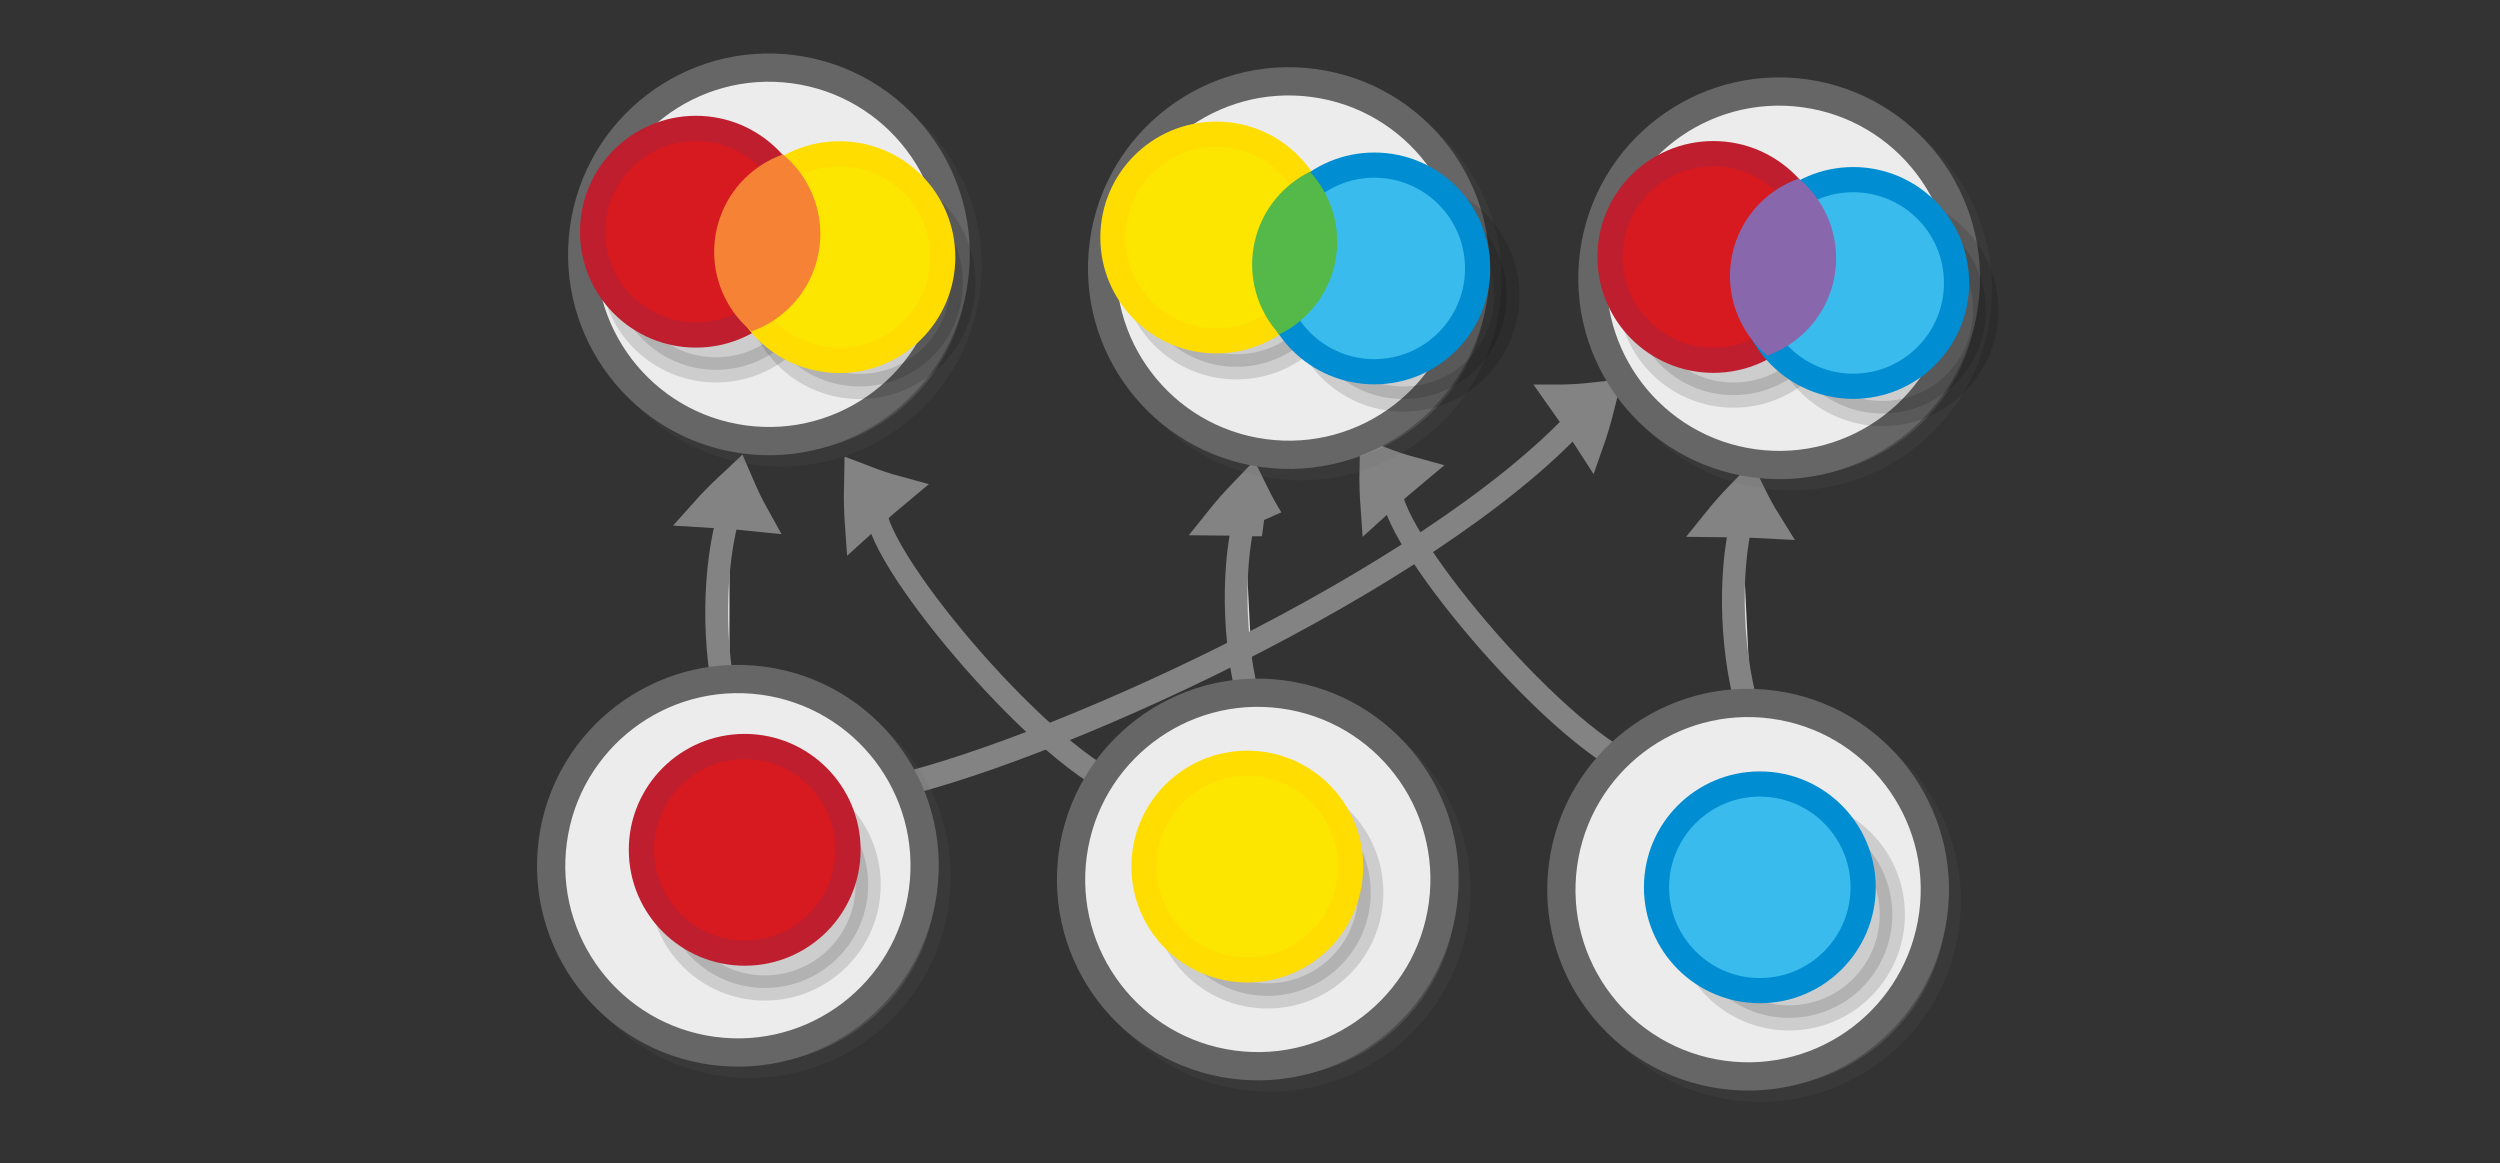 <?xml version="1.0" encoding="UTF-8" standalone="no"?>
<svg
   xmlns:dc="http://purl.org/dc/elements/1.1/"
   xmlns:cc="http://creativecommons.org/ns#"
   xmlns:rdf="http://www.w3.org/1999/02/22-rdf-syntax-ns#"
   xmlns:svg="http://www.w3.org/2000/svg"
   xmlns="http://www.w3.org/2000/svg"
   xmlns:sodipodi="http://sodipodi.sourceforge.net/DTD/sodipodi-0.dtd"
   xmlns:inkscape="http://www.inkscape.org/namespaces/inkscape"
   viewBox="0 0 595.3 277"
   version="1.1"
   id="svg3397"
   sodipodi:docname="color_mixing_poset_blend.svg"
   inkscape:version="1.0.2 (e86c8708, 2021-01-15)"
   width="595.3"
   height="277">
  <rect x="0" y="0" width="595.3" height="277" fill="#333333" stroke="none"/>
  <defs
     id="defs3401" />
  <sodipodi:namedview
     pagecolor="#ffffff"
     bordercolor="#666666"
     borderopacity="1"
     objecttolerance="10"
     gridtolerance="10"
     guidetolerance="10"
     inkscape:pageopacity="0"
     inkscape:pageshadow="2"
     inkscape:window-width="2560"
     inkscape:window-height="1395"
     id="namedview3399"
     showgrid="false"
     inkscape:zoom="1.6510641"
     inkscape:cx="432.23908"
     inkscape:cy="-18.417588"
     inkscape:window-x="0"
     inkscape:window-y="23"
     inkscape:window-maximized="1"
     inkscape:current-layer="svg3397"
     inkscape:document-rotation="0"
     showguides="false" />
  <g
     style="display:inline;fill:#dddddd;stroke:#838383;stroke-width:6.389;stroke-miterlimit:10"
     id="g1482-7-0"
     transform="matrix(0.016,-0.445,0.623,-0.009,28.931,258.635)"
     inkscape:transform-center-x="-29.882022"
     inkscape:transform-center-y="11.097153">
    <path
       style="stroke-width:35.526"
       inkscape:connector-curvature="0"
       id="path1478-7-9"
       transform="matrix(0.477,-0.029,0.032,0.429,147.58,197.367)"
       d="m 315.1,101.79 c 10.682,-4.135 21.77,-7.738 33.127,-11.074 -8.518,-8.139 -17.577,-16.01 -27.178,-23.616 -2.04,12.119 -3.103,21.663 -5.949,34.69 z" />
    <path
       style="stroke-width:10.649;paint-order:markers fill stroke"
       inkscape:connector-curvature="0"
       id="path1480-1-3"
       transform="matrix(0.896,0,0,0.817,18.384,154.236)"
       d="m 197.036,89.49 c 39.237,-9.724 89.303,-9.828 120.462,-3.317" />
  </g>
  <g
     style="display:inline;fill:#dddddd;stroke:#838383;stroke-width:6.389;stroke-miterlimit:10"
     id="g1482-7-0-7"
     transform="matrix(-0.007,-0.446,0.621,-0.042,158.942,267.939)"
     inkscape:transform-center-x="-24.22401"
     inkscape:transform-center-y="144.21212">
    <path
       style="stroke-width:35.526"
       inkscape:connector-curvature="0"
       id="path1478-7-9-4"
       transform="matrix(0.477,-0.029,0.032,0.429,147.58,197.367)"
       d="m 315.1,101.79 c 10.682,-4.135 21.77,-7.738 33.127,-11.074 -8.518,-8.139 -17.577,-16.01 -27.178,-23.616 -2.04,12.119 -3.103,21.663 -5.949,34.69 z" />
    <path
       style="stroke-width:10.649;paint-order:markers fill stroke"
       inkscape:connector-curvature="0"
       id="path1480-1-3-3"
       transform="matrix(0.896,0,0,0.817,18.384,154.236)"
       d="m 197.036,89.49 c 39.237,-9.724 89.303,-9.828 120.462,-3.317" />
  </g>
  <g
     style="display:inline;fill:#dddddd;stroke:#838383;stroke-width:6.389;stroke-miterlimit:10"
     id="g1482-7-0-5"
     transform="matrix(-0.006,-0.446,0.622,-0.04,276.857,267.902)">
    <path
       style="stroke-width:35.526"
       inkscape:connector-curvature="0"
       id="path1478-7-9-6"
       transform="matrix(0.477,-0.029,0.032,0.429,147.58,197.367)"
       d="m 315.1,101.79 c 10.682,-4.135 21.77,-7.738 33.127,-11.074 -8.518,-8.139 -17.577,-16.01 -27.178,-23.616 -2.04,12.119 -3.103,21.663 -5.949,34.69 z" />
    <path
       style="stroke-width:10.649;paint-order:markers fill stroke"
       inkscape:connector-curvature="0"
       id="path1480-1-3-1"
       transform="matrix(0.896,0,0,0.817,18.384,154.236)"
       d="m 197.036,89.49 c 39.237,-9.724 89.303,-9.828 120.462,-3.317" />
  </g>
  <g
     style="display:inline;fill:#dddddd;stroke:#838383;stroke-width:6.389;stroke-miterlimit:10"
     id="g1482-7-0-4"
     transform="matrix(-0.308,-0.322,0.428,-0.452,205.847,319.462)"
     inkscape:transform-center-x="270.92136"
     inkscape:transform-center-y="-102.2952">
    <path
       style="stroke-width:35.526"
       inkscape:connector-curvature="0"
       id="path1478-7-9-0"
       transform="matrix(0.477,-0.029,0.032,0.429,147.58,197.367)"
       d="m 315.1,101.79 c 10.682,-4.135 21.77,-7.738 33.127,-11.074 -8.518,-8.139 -17.577,-16.01 -27.178,-23.616 -2.04,12.119 -3.103,21.663 -5.949,34.69 z" />
    <path
       style="fill:none;stroke-width:10.649;paint-order:markers fill stroke"
       inkscape:connector-curvature="0"
       id="path1480-1-3-31"
       d="M 96.459,77.578 C 147.55,60.645 303.771,69.059 317.498,86.173"
       sodipodi:nodetypes="cc"
       transform="matrix(0.896,0,0,0.817,18.384,154.236)" />
  </g>
  <g
     style="display:inline;fill:#dddddd;stroke:#838383;stroke-width:6.389;stroke-miterlimit:10"
     id="g1482-7-0-2"
     transform="matrix(0.381,-0.233,-0.293,-0.541,199.608,303.908)">
    <path
       style="stroke-width:16.098"
       inkscape:connector-curvature="0"
       id="path1478-7-9-7"
       d="m 563.464,141.065 c 4.96,-2.086 10.131,-3.955 15.439,-5.718 -4.323,-3.239 -8.895,-6.348 -13.717,-9.327 -0.583,5.255 -0.783,9.377 -1.722,15.045 z" />
    <path
       style="fill:none;stroke-width:9.112;paint-order:markers fill stroke"
       inkscape:connector-curvature="0"
       id="path1480-1-3-7"
       d="m 141.332,152.867 c 85.126,-22.211 313.489,-42.569 425.003,-18.914"
       sodipodi:nodetypes="cc" />
  </g>
  <g
     style="display:inline;fill:#dddddd;stroke:#838383;stroke-width:6.389;stroke-miterlimit:10"
     id="g1482-7-0-4-3"
     transform="matrix(-0.308,-0.322,0.428,-0.452,328.606,314.952)"
     inkscape:transform-center-x="-35.034367"
     inkscape:transform-center-y="41.445506">
    <path
       style="stroke-width:35.526"
       inkscape:connector-curvature="0"
       id="path1478-7-9-0-6"
       transform="matrix(0.477,-0.029,0.032,0.429,147.58,197.367)"
       d="m 315.1,101.79 c 10.682,-4.135 21.77,-7.738 33.127,-11.074 -8.518,-8.139 -17.577,-16.01 -27.178,-23.616 -2.04,12.119 -3.103,21.663 -5.949,34.69 z" />
    <path
       style="fill:none;stroke-width:10.649;paint-order:markers fill stroke"
       inkscape:connector-curvature="0"
       id="path1480-1-3-31-0"
       d="M 96.459,77.578 C 147.55,60.645 303.771,69.059 317.498,86.173"
       sodipodi:nodetypes="cc"
       transform="matrix(0.896,0,0,0.817,18.384,154.236)" />
  </g>
  <g
     id="g2760-9-8-7-4-3"
     transform="matrix(1.828,1.828,-1.828,1.828,119.36,-333.972)"
     style="fill:#ececec;stroke-width:2.603;stroke-miterlimit:4;stroke-dasharray:none">
    <g
       id="g2749-4-6-7-6"
       style="fill:#ececec;stroke:#666666;stroke-width:2.603;stroke-miterlimit:4;stroke-dasharray:none"
       transform="rotate(-37.328,178.274,-57.179)">
      <g
         id="g10519-1"
         style="fill:#ececec;stroke-width:2.603;stroke-miterlimit:4;stroke-dasharray:none">
        <circle
           cx="52.564"
           cy="85.225"
           r="17.2"
           id="circle3369-5-5-8-0"
           style="opacity:0.13;fill:#ececec;stroke:#666666;stroke-width:2.603;stroke-miterlimit:4;stroke-dasharray:none" />
        <circle
           fill="#d71920"
           stroke="#be1e2d"
           cx="51.337"
           cy="84.339"
           id="circle3383-6-6-4-6"
           style="fill:#ececec;stroke:#666666;stroke-width:2.603;stroke-miterlimit:4;stroke-dasharray:none"
           r="17.2" />
      </g>
    </g>
  </g>
  <g
     id="g2760-9-8-7-4-3-6"
     transform="matrix(1.828,1.828,-1.828,1.828,243.159,-330.707)"
     style="fill:#ececec;stroke-width:2.603;stroke-miterlimit:4;stroke-dasharray:none">
    <g
       id="g2749-4-6-7-6-2"
       style="fill:#ececec;stroke:#666666;stroke-width:2.603;stroke-miterlimit:4;stroke-dasharray:none"
       transform="rotate(-37.328,178.274,-57.179)">
      <g
         id="g10519-1-9"
         style="fill:#ececec;stroke-width:2.603;stroke-miterlimit:4;stroke-dasharray:none">
        <circle
           cx="52.564"
           cy="85.225"
           r="17.2"
           id="circle3369-5-5-8-0-1"
           style="opacity:0.13;fill:#ececec;stroke:#666666;stroke-width:2.603;stroke-miterlimit:4;stroke-dasharray:none" />
        <circle
           fill="#d71920"
           stroke="#be1e2d"
           cx="51.337"
           cy="84.339"
           id="circle3383-6-6-4-6-2"
           style="fill:#ececec;stroke:#666666;stroke-width:2.603;stroke-miterlimit:4;stroke-dasharray:none"
           r="17.2" />
      </g>
    </g>
  </g>
  <g
     id="g2760-9-8-7-4-3-7"
     transform="matrix(1.828,1.828,-1.828,1.828,359.911,-328.276)"
     style="fill:#ececec;stroke-width:2.603;stroke-miterlimit:4;stroke-dasharray:none">
    <g
       id="g2749-4-6-7-6-0"
       style="fill:#ececec;stroke:#666666;stroke-width:2.603;stroke-miterlimit:4;stroke-dasharray:none"
       transform="rotate(-37.328,178.274,-57.179)">
      <g
         id="g10519-1-93"
         style="fill:#ececec;stroke-width:2.603;stroke-miterlimit:4;stroke-dasharray:none">
        <circle
           cx="52.564"
           cy="85.225"
           r="17.2"
           id="circle3369-5-5-8-0-6"
           style="opacity:0.13;fill:#ececec;stroke:#666666;stroke-width:2.603;stroke-miterlimit:4;stroke-dasharray:none" />
        <circle
           fill="#d71920"
           stroke="#be1e2d"
           cx="51.337"
           cy="84.339"
           id="circle3383-6-6-4-6-0"
           style="fill:#ececec;stroke:#666666;stroke-width:2.603;stroke-miterlimit:4;stroke-dasharray:none"
           r="17.2" />
      </g>
    </g>
  </g>
  <g
     id="g2760-9-8-7-4-3-62"
     transform="matrix(1.828,1.828,-1.828,1.828,126.751,-479.56)"
     style="fill:#ececec;stroke-width:2.603;stroke-miterlimit:4;stroke-dasharray:none">
    <g
       id="g2749-4-6-7-6-6"
       style="fill:#ececec;stroke:#666666;stroke-width:2.603;stroke-miterlimit:4;stroke-dasharray:none"
       transform="rotate(-37.328,178.274,-57.179)">
      <g
         id="g10519-1-1"
         style="fill:#ececec;stroke-width:2.603;stroke-miterlimit:4;stroke-dasharray:none">
        <circle
           cx="52.564"
           cy="85.225"
           r="17.2"
           id="circle3369-5-5-8-0-8"
           style="opacity:0.13;fill:#ececec;stroke:#666666;stroke-width:2.603;stroke-miterlimit:4;stroke-dasharray:none" />
        <circle
           fill="#d71920"
           stroke="#be1e2d"
           cx="51.337"
           cy="84.339"
           id="circle3383-6-6-4-6-7"
           style="fill:#ececec;stroke:#666666;stroke-width:2.603;stroke-miterlimit:4;stroke-dasharray:none"
           r="17.2" />
      </g>
    </g>
  </g>
  <g
     id="g2760-9-8-7-4-3-6-9"
     transform="matrix(1.828,1.828,-1.828,1.828,250.55,-476.295)"
     style="fill:#ececec;stroke-width:2.603;stroke-miterlimit:4;stroke-dasharray:none">
    <g
       id="g2749-4-6-7-6-2-2"
       style="fill:#ececec;stroke:#666666;stroke-width:2.603;stroke-miterlimit:4;stroke-dasharray:none"
       transform="rotate(-37.328,178.274,-57.179)">
      <g
         id="g10519-1-9-0"
         style="fill:#ececec;stroke-width:2.603;stroke-miterlimit:4;stroke-dasharray:none">
        <circle
           cx="52.564"
           cy="85.225"
           r="17.2"
           id="circle3369-5-5-8-0-1-2"
           style="opacity:0.13;fill:#ececec;stroke:#666666;stroke-width:2.603;stroke-miterlimit:4;stroke-dasharray:none" />
        <circle
           fill="#d71920"
           stroke="#be1e2d"
           cx="51.337"
           cy="84.339"
           id="circle3383-6-6-4-6-2-3"
           style="fill:#ececec;stroke:#666666;stroke-width:2.603;stroke-miterlimit:4;stroke-dasharray:none"
           r="17.2" />
      </g>
    </g>
  </g>
  <g
     id="g2760-9-8-7-4-3-7-7"
     transform="matrix(1.828,1.828,-1.828,1.828,367.302,-473.864)"
     style="fill:#ececec;stroke-width:2.603;stroke-miterlimit:4;stroke-dasharray:none">
    <g
       id="g2749-4-6-7-6-0-5"
       style="fill:#ececec;stroke:#666666;stroke-width:2.603;stroke-miterlimit:4;stroke-dasharray:none"
       transform="rotate(-37.328,178.274,-57.179)">
      <g
         id="g10519-1-93-9"
         style="fill:#ececec;stroke-width:2.603;stroke-miterlimit:4;stroke-dasharray:none">
        <circle
           cx="52.564"
           cy="85.225"
           r="17.2"
           id="circle3369-5-5-8-0-6-2"
           style="opacity:0.13;fill:#ececec;stroke:#666666;stroke-width:2.603;stroke-miterlimit:4;stroke-dasharray:none" />
        <circle
           fill="#d71920"
           stroke="#be1e2d"
           cx="51.337"
           cy="84.339"
           id="circle3383-6-6-4-6-0-2"
           style="fill:#ececec;stroke:#666666;stroke-width:2.603;stroke-miterlimit:4;stroke-dasharray:none"
           r="17.2" />
      </g>
    </g>
  </g>
  <g
     id="g5769-8"
     transform="translate(125.82,117.991)">
    <circle
       cx="56.308"
       cy="92.667"
       r="24.6"
       id="circle3369-9"
       style="opacity:0.13;stroke:#000000;stroke-width:6;stroke-miterlimit:10" />
    <circle
       fill="#d71920"
       stroke="#be1e2d"
       cx="51.508"
       cy="84.367"
       r="24.6"
       id="circle3383-7"
       style="stroke-width:6;stroke-miterlimit:10" />
  </g>
  <g
     id="g5761"
     transform="translate(51.647,121.945)">
    <circle
       cx="250.164"
       cy="90.603"
       r="24.6"
       id="circle3365"
       style="opacity:0.13;stroke:#000000;stroke-width:6;stroke-miterlimit:10" />
    <circle
       fill="#fce600"
       stroke="#ffdd00"
       cx="245.364"
       cy="84.403"
       r="24.6"
       id="circle3379"
       style="stroke-width:6;stroke-miterlimit:10" />
  </g>
  <g
     id="g4359"
     transform="translate(154.202,145.685)">
    <circle
       cx="271.8"
       cy="72.1"
       r="24.6"
       id="circle3367"
       style="opacity:0.13;stroke:#000000;stroke-width:6;stroke-miterlimit:10" />
    <circle
       fill="#39bced"
       stroke="#008dd2"
       cx="264.848"
       cy="65.602"
       r="24.6"
       id="circle3381"
       style="stroke-width:6;stroke-miterlimit:10" />
  </g>
  <g
     id="g5769-8-3"
     transform="translate(114.199,-29.194)">
    <circle
       cx="56.308"
       cy="92.667"
       r="24.6"
       id="circle3369-9-6"
       style="opacity:0.13;stroke:#000000;stroke-width:6;stroke-miterlimit:10" />
    <circle
       fill="#d71920"
       stroke="#be1e2d"
       cx="51.508"
       cy="84.367"
       r="24.6"
       id="circle3383-7-1"
       style="stroke-width:6;stroke-miterlimit:10" />
  </g>
  <g
     id="g5761-2"
     transform="translate(-45.485,-23.176)">
    <circle
       cx="250.164"
       cy="90.603"
       r="24.6"
       id="circle3365-9"
       style="opacity:0.13;stroke:#000000;stroke-width:6;stroke-miterlimit:10" />
    <circle
       fill="#fce600"
       stroke="#ffdd00"
       cx="245.364"
       cy="84.403"
       r="24.6"
       id="circle3379-3"
       style="stroke-width:6;stroke-miterlimit:10" />
  </g>
  <g
     id="g5761-1"
     transform="translate(44.247,-27.851)">
    <circle
       cx="250.164"
       cy="90.603"
       r="24.6"
       id="circle3365-94"
       style="opacity:0.13;stroke:#000000;stroke-width:6;stroke-miterlimit:10" />
    <circle
       fill="#fce600"
       stroke="#ffdd00"
       cx="245.364"
       cy="84.403"
       r="24.6"
       id="circle3379-7"
       style="stroke-width:6;stroke-miterlimit:10" />
  </g>
  <g
     id="g4359-8"
     transform="translate(62.401,-1.683)">
    <circle
       cx="271.8"
       cy="72.1"
       r="24.6"
       id="circle3367-4"
       style="opacity:0.13;stroke:#000000;stroke-width:6;stroke-miterlimit:10" />
    <circle
       fill="#39bced"
       stroke="#008dd2"
       cx="264.848"
       cy="65.602"
       r="24.6"
       id="circle3381-5"
       style="stroke-width:6;stroke-miterlimit:10" />
  </g>
  <g
     id="g5769-8-0"
     transform="translate(356.469,-23.182)">
    <circle
       cx="56.308"
       cy="92.667"
       r="24.6"
       id="circle3369-9-3"
       style="opacity:0.13;stroke:#000000;stroke-width:6;stroke-miterlimit:10" />
    <circle
       fill="#d71920"
       stroke="#be1e2d"
       cx="51.508"
       cy="84.367"
       r="24.6"
       id="circle3383-7-6"
       style="stroke-width:6;stroke-miterlimit:10" />
  </g>
  <g
     id="g4359-1"
     transform="translate(176.446,1.774)">
    <circle
       cx="271.8"
       cy="72.1"
       r="24.6"
       id="circle3367-0"
       style="opacity:0.13;stroke:#000000;stroke-width:6;stroke-miterlimit:10" />
    <circle
       fill="#39bced"
       stroke="#008dd2"
       cx="264.848"
       cy="65.602"
       r="24.6"
       id="circle3381-6"
       style="stroke-width:6;stroke-miterlimit:10" />
  </g>
  <path
     id="circle3385-3-6"
     style="fill:#f58235;fill-opacity:1;stroke-width:6;stroke-miterlimit:10"
     d="m 186.431,36.779 a 24.6,24.6 0 0 0 -16.371,23.182 24.6,24.6 0 0 0 8.904,18.943 24.6,24.6 0 0 0 16.371,-23.182 24.6,24.6 0 0 0 -8.904,-18.943 z" />
  <path
     id="circle3385-1"
     style="fill:#54b948;fill-opacity:1;stroke-width:6;stroke-miterlimit:10"
     d="m 311.926,40.901 a 24.6,24.6 0 0 0 -13.764,22.082 24.6,24.6 0 0 0 6.486,16.645 24.6,24.6 0 0 0 13.762,-22.084 24.6,24.6 0 0 0 -6.484,-16.643 z" />
  <path
     id="circle3385-3-6-8"
     style="fill:#8967ac;fill-opacity:1;stroke-width:6;stroke-miterlimit:10"
     d="m 428.308,42.533 a 24.6,24.6 0 0 0 -16.371,23.182 24.6,24.6 0 0 0 8.904,18.943 24.6,24.6 0 0 0 16.371,-23.182 24.6,24.6 0 0 0 -8.904,-18.943 z" />
</svg>
